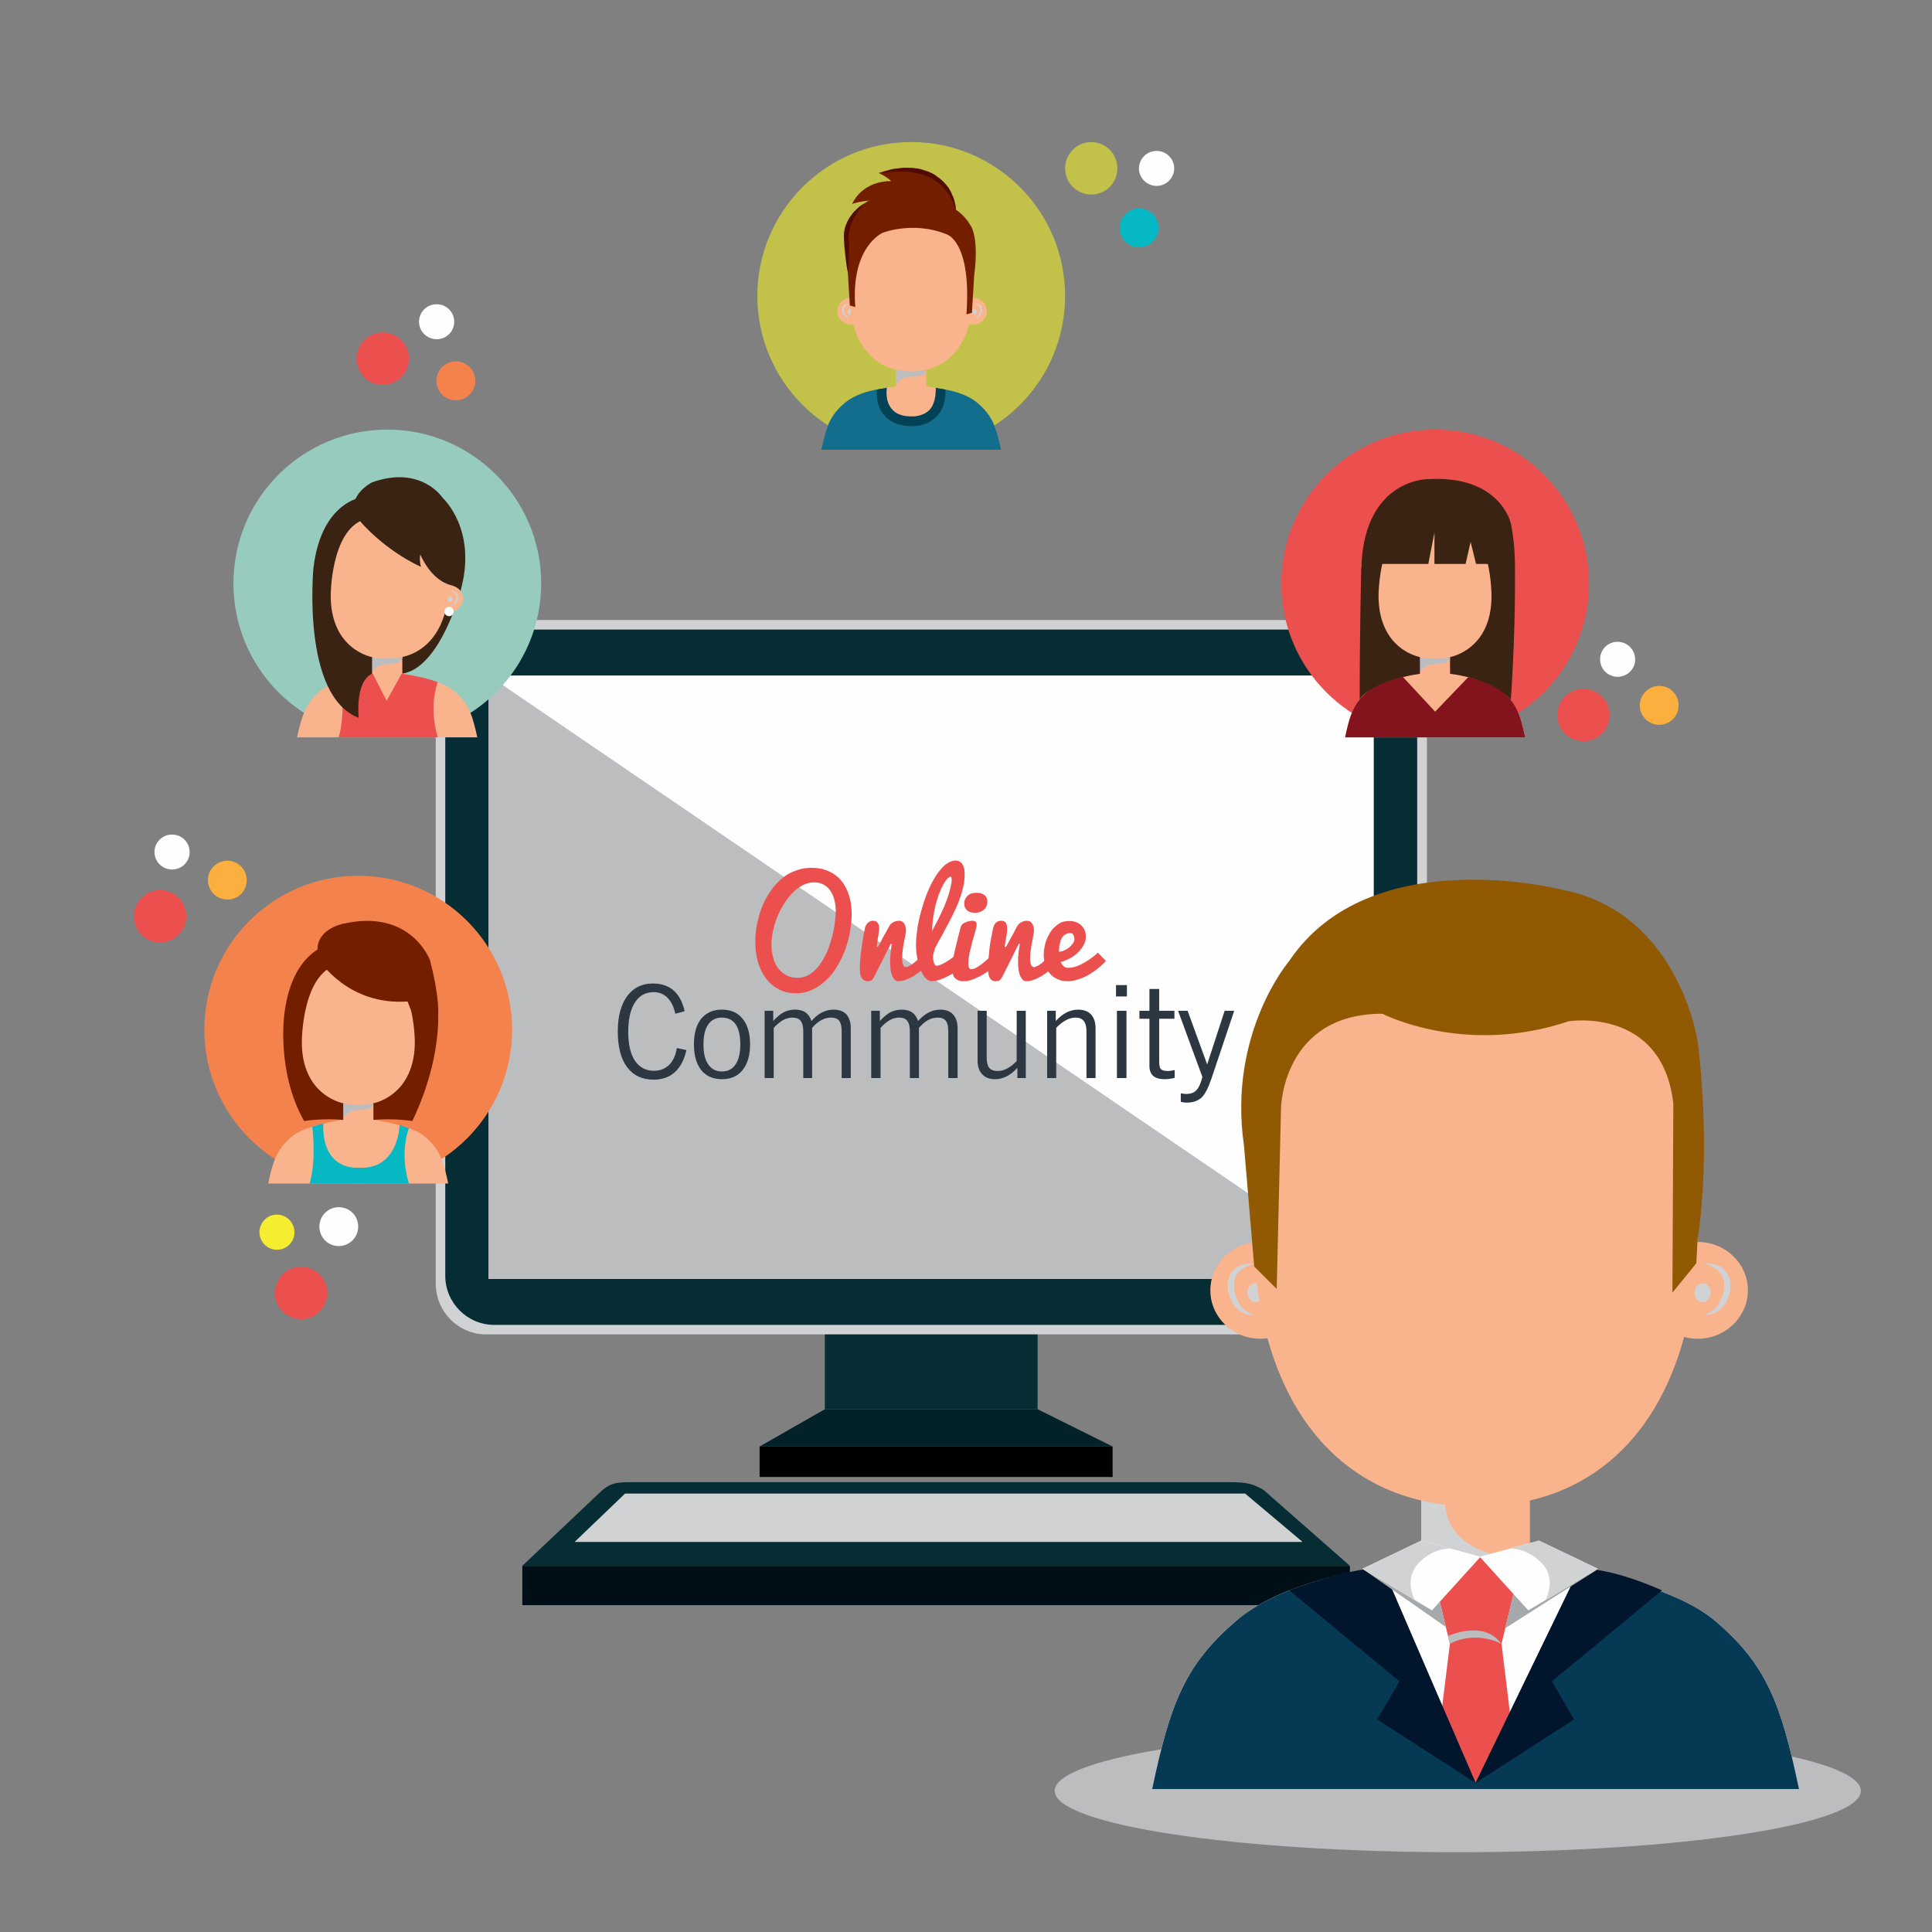 <svg version="1.2" xmlns="http://www.w3.org/2000/svg" viewBox="0 0 850 850" width="100" height="100">
	<rect x="0" y="0" width="850" height="850" fill="#808080" stroke="none"/>
	<title>5188751_51947-ai</title>
	<style>
		.s0 { fill: #bbbdbf } 
		.s1 { fill: #d1d2d3 } 
		.s2 { fill: #062c34 } 
		.s3 { fill: #fefefe } 
		.s4 { fill: #022128 } 
		.s5 { fill: #000000 } 
		.s6 { fill: #000f17 } 
		.s7 { fill: #f9b48e } 
		.s8 { mix-blend-mode: multiply;fill: #d1d2d3 } 
		.s9 { fill: #ec504e } 
		.s10 { mix-blend-mode: multiply;fill: #bbbdbf } 
		.s11 { fill: #063954 } 
		.s12 { fill: #01162c } 
		.s13 { mix-blend-mode: multiply;fill: #a6a9ab } 
		.s14 { fill: #915902 } 
		.s15 { fill: #f4824d } 
		.s16 { fill: #05b8c4 } 
		.s17 { fill: #741e00 } 
		.s18 { fill: #96cbbe } 
		.s19 { fill: #3b2313 } 
		.s20 { fill: #83141d } 
		.s21 { fill: #c2c14a } 
		.s22 { fill: #126e8c } 
		.s23 { fill: #014256 } 
		.s24 { fill: #530a00 } 
		.s25 { fill: #2d3742 } 
		.s26 { fill: #fbaf3f } 
		.s27 { fill: #f6ed30 } 
	</style>
	<g id="_Artboards_">
	</g>
	<g id="Capa 1">
		<path id="&lt;Path&gt;" class="s0" d="m818.7 787.9c0 14.9-79.4 27-177.3 27-98 0-177.4-12.1-177.4-27 0-14.9 79.4-27 177.4-27 97.9 0 177.3 12.1 177.3 27z"/>
		<g id="&lt;Group&gt;">
			<g id="&lt;Group&gt;">
				<g id="&lt;Group&gt;">
					<path id="&lt;Path&gt;" class="s1" d="m214 587.1c-12.3 0-22.3-10-22.3-22.4v-269.5c0-12.4 10-22.4 22.3-22.4h391.4c12.3 0 22.4 10 22.4 22.4v269.5c0 12.4-10.1 22.4-22.4 22.4z"/>
					<path id="&lt;Path&gt;" class="s2" d="m217.5 582.9c-11.9 0-21.6-9.7-21.6-21.6v-262.7c0-11.9 9.7-21.6 21.6-21.6h384.4c11.9 0 21.6 9.7 21.6 21.6v262.7c0 11.9-9.7 21.6-21.6 21.6z"/>
					<path id="&lt;Path&gt;" class="s3" d="m215 562.7v-265.5h389.4v265.5z"/>
					<path id="&lt;Path&gt;" class="s0" d="m215 297.2v265.5h389.4z"/>
				</g>
				<path id="&lt;Path&gt;" class="s2" d="m456.5 620h-93.6v-32.9h93.6z"/>
				<path id="&lt;Path&gt;" class="s4" d="m489.5 636.4h-155.3l28.7-16.4h93.6z"/>
				<path id="&lt;Path&gt;" class="s5" d="m489.5 649.8h-155.3v-13.4h155.3z"/>
				<g id="&lt;Group&gt;">
					<path id="&lt;Path&gt;" class="s6" d="m593.9 706.2h-364.1v-17.3h364.1z"/>
					<path id="&lt;Path&gt;" class="s2" d="m593.9 688.9l-38-33.4c-4.3-2.4-6.6-3.4-14.7-3.4h-261.4c-8.1 0-10.4 0-14.7 3.4l-35.3 33.4z"/>
					<path id="&lt;Path&gt;" class="s1" d="m275 657.1h272.8l25.3 21.3h-320.3z"/>
				</g>
			</g>
			<g id="&lt;Group&gt;">
				<path id="&lt;Path&gt;" class="s7" d="m673.1 687.5h-47.8v-28.5h47.8z"/>
				<path id="&lt;Path&gt;" class="s8" d="m655.6 683.6c-10-3.2-18.4-9.4-19.7-20.5-0.2-1.5 0-2.8 0.4-4.1h-11v28.5h47.8v-3.6c-5.8 1.5-12 1.5-17.5-0.3z"/>
				<g id="&lt;Group&gt;">
					<path id="&lt;Path&gt;" class="s7" d="m769 567.7c0 11.7-9.9 21.3-22.1 21.3-12.2 0-22-9.6-22-21.3 0-11.8 9.8-21.3 22-21.3 12.2 0 22.1 9.5 22.1 21.3z"/>
					<g id="&lt;Group&gt;" style="mix-blend-mode: multiply">
						<path id="&lt;Path&gt;" class="s1" d="m749.8 555.8c0 0 0.5-0.1 1.5 0 0.9 0 2.3 0.2 3.9 0.7 1.5 0.6 3.4 1.7 4.6 3.6 0.4 0.5 0.6 1.1 0.9 1.6q0.3 0.8 0.5 1.7l0.2 1.8q0 0.8-0.1 1.7c-0.1 1.1-0.4 2.3-0.7 3.3-0.3 1.1-0.8 2.1-1.4 3-1.1 1.9-2.6 3.3-4.1 4.1-0.7 0.5-1.5 0.7-2.1 0.9-0.7 0.1-1.3 0.3-1.7 0.3-1 0-1.5 0-1.5 0 0 0 0.5-0.2 1.3-0.6 0.4-0.1 0.9-0.4 1.5-0.7 0.5-0.4 1.1-0.7 1.6-1.2 0.5-0.5 1-1.1 1.5-1.7 0.5-0.7 0.9-1.5 1.3-2.3 0.4-0.8 0.7-1.7 1-2.6 0.2-0.9 0.4-1.8 0.5-2.8l0.1-1.4-0.1-1.3c-0.1-0.5-0.2-0.9-0.3-1.3-0.2-0.4-0.3-0.8-0.5-1.2-0.8-1.4-2-2.6-3.3-3.4-1.2-0.8-2.4-1.3-3.3-1.7-0.8-0.3-1.3-0.5-1.3-0.5z"/>
					</g>
					<path id="&lt;Path&gt;" class="s8" d="m752.6 568.7c0 2.3-1.6 4.2-3.6 4.2-1.9 0-3.5-1.9-3.5-4.2 0-2.3 1.6-4.1 3.5-4.1 2 0 3.6 1.8 3.6 4.1z"/>
				</g>
				<g id="&lt;Group&gt;">
					<path id="&lt;Path&gt;" class="s7" d="m532.5 567.7c0 11.7 9.8 21.3 22 21.3 12.2 0 22.1-9.6 22.1-21.3 0-11.8-9.9-21.3-22.1-21.3-12.2 0-22 9.5-22 21.3z"/>
					<g id="&lt;Group&gt;" style="mix-blend-mode: multiply">
						<path id="&lt;Path&gt;" class="s1" d="m551.7 555.8c0 0-0.6-0.1-1.5 0-1 0-2.3 0.2-3.9 0.7-1.6 0.6-3.4 1.7-4.7 3.6-0.3 0.5-0.5 1.1-0.8 1.6q-0.3 0.8-0.5 1.7l-0.2 1.8c0 0.5 0 1.1 0.1 1.7 0 1.1 0.3 2.3 0.6 3.3 0.4 1.1 0.9 2.1 1.4 3 1.1 1.9 2.6 3.3 4.1 4.1 0.8 0.5 1.5 0.7 2.2 0.9 0.6 0.1 1.2 0.3 1.7 0.3 1 0 1.5 0 1.5 0 0 0-0.5-0.2-1.4-0.6-0.4-0.1-0.9-0.4-1.4-0.7-0.5-0.4-1.1-0.7-1.6-1.2-0.6-0.5-1.1-1.1-1.6-1.7-0.5-0.7-0.9-1.5-1.3-2.3-0.4-0.8-0.7-1.7-0.9-2.6-0.3-0.9-0.5-1.8-0.5-2.8l-0.1-1.4 0.1-1.3c0.1-0.5 0.2-0.9 0.3-1.3 0.1-0.4 0.2-0.8 0.4-1.2 0.8-1.4 2.1-2.6 3.3-3.4 1.3-0.8 2.5-1.3 3.3-1.7 0.9-0.3 1.4-0.5 1.4-0.5z"/>
					</g>
					<path id="&lt;Path&gt;" class="s8" d="m548.8 568.7c0 2.3 1.6 4.2 3.6 4.2 2 0 3.6-1.9 3.6-4.2 0-2.3-1.6-4.1-3.6-4.1-2 0-3.6 1.8-3.6 4.1z"/>
				</g>
				<g id="&lt;Group&gt;">
					<path id="&lt;Path&gt;" class="s7" d="m746.9 539.6c0 72.4-33.9 123.2-97.7 123.2-63.7 0-97.7-50.8-97.7-123.2 0-72.4 35.3-131.1 99-131.1 63.8 0 96.4 58.7 96.4 131.1z"/>
				</g>
				<path id="&lt;Path&gt;" class="s7" d="m626.3 686.3c0 0-60.7 8-82.6 26.9-22.2 19.2-28.8 35.8-36.8 73.9h141.4 1.9 141.3c-8-38.1-14.6-54.7-36.8-73.9-21.8-18.9-82.5-26.9-82.5-26.9z"/>
				<path id="&lt;Path&gt;" class="s3" d="m607.9 689.4c0 0-42.3 4.9-64.2 23.8-22.2 19.2-28.8 35.8-36.8 73.9h141.4 1.9 141.3c-8-38.1-14.5-54.8-36.8-73.9-18.4-15.8-59.9-22.9-59.9-22.9l-22.6-4h-45.9z"/>
				<g id="&lt;Group&gt;">
					<path id="&lt;Path&gt;" class="s9" d="m637.9 723.2c0 0 0.2-0.3 0.8-0.8q-0.4 0.4-0.8 0.8l-7.9 63.9h38.4l-7.8-63.9 5.3-21.9c1.9-3.3 2.5-7.1 0.5-10.4-1.8-3-4.3-4.6-7.2-5.3-4.4-1.3-9.8-0.5-14.5-0.5-4.8 0-8.2 0.4-11.3 4.1-3.2 3.8-3.4 7.8-0.8 12.1z"/>
					<path id="&lt;Path&gt;" class="s10" d="m637 719.8c0 0 15.9-7.4 23.5 3.4 0 0-10.7-6.1-22.7 0z"/>
				</g>
				<path id="&lt;Path&gt;" class="s11" d="m607.9 689.4c0 0-42.3 4.9-64.2 23.8-22.2 19.2-28.8 35.8-36.8 73.9h141.4 1.9 141.3c-8-38.1-14.5-54.8-36.8-73.9-18.4-15.8-59.9-22.9-59.9-22.9l-45.6 94.1z"/>
				<path id="&lt;Path&gt;" class="s12" d="m608.5 690l40.7 94.4-43.3-27.9 9.8-16.8-48.5-40c0 0 27.5-10.6 41.3-9.7z"/>
				<path id="&lt;Path&gt;" class="s12" d="m694.8 690.3l-45.6 94.1 43.3-27.9-9.7-16.8 48.4-40c0 0-22.6-10.4-36.4-9.4z"/>
				<path id="&lt;Path&gt;" class="s13" d="m599.4 690.2l36.7 25.6-3.1-12.8z"/>
				<path id="&lt;Path&gt;" class="s13" d="m702.5 690.7l-40.2 25.6 3.5-14.9z"/>
				<g id="&lt;Group&gt;">
					<path id="&lt;Path&gt;" class="s3" d="m625.3 677.8l-25.9 12.4 30.6 18.3 21.4-23.6z"/>
					<path id="&lt;Path&gt;" class="s8" d="m624.9 686.9c3.8-3.4 8.3-5.8 13.6-5.5l-13.2-3.6-25.9 12.4 23.1 13.8c-2.9-5.6-2.7-12.4 2.4-17.1z"/>
				</g>
				<g id="&lt;Group&gt;">
					<path id="&lt;Path&gt;" class="s3" d="m677.1 677.8l25.9 12.4-30.6 18.3-21.4-23.6z"/>
					<path id="&lt;Path&gt;" class="s8" d="m677.5 686.9c-3.8-3.4-8.3-5.8-13.5-5.5l13.1-3.6 25.9 12.4-23.1 13.8c2.9-5.6 2.8-12.4-2.4-17.1z"/>
				</g>
				<path id="&lt;Path&gt;" class="s14" d="m551.8 557.2l9.9 9.9 1.9-79.7c0 0 0.7-41.4 44.6-41.4 0 0 36.1 18.8 82 3.3 0 0 41.1-6.5 46 36.2l-0.4 83.2 10.5-12.9 0.6-10.9c0 0 6.3-35.1 0-86.7 0 0-8.3-57.1-59.9-66.8 0 0-84.2-21.7-119.8 31.4 0 0-27.1 31.7-19.9 81.2z"/>
			</g>
			<g id="&lt;Group&gt;">
				<g id="&lt;Group&gt;">
					<path id="&lt;Path&gt;" class="s15" d="m225.3 453c0 37.4-30.3 67.7-67.7 67.7-37.4 0-67.7-30.3-67.7-67.7 0-37.4 30.3-67.7 67.7-67.7 37.4 0 67.7 30.3 67.7 67.7z"/>
					<g id="&lt;Clip Group&gt;">
						<g id="&lt;Group&gt;">
							<path id="&lt;Path&gt;" class="s7" d="m164.3 493h-13.3v-8h13.3z"/>
							<path id="&lt;Path&gt;" class="s10" d="m151.7 491c1.6-1.6 3.6-2.5 5.8-2.7 1.9-0.1 5.2 0.3 6.2-1.7q0.2-0.4 0.6-0.7v-0.9h-13.3v6.9q0.3-0.5 0.7-0.9z"/>
							<g id="&lt;Group&gt;">
								<path id="&lt;Path&gt;" class="s7" d="m191 459.6c0 3.3-2.8 6-6.2 6-3.4 0-6.1-2.7-6.1-6 0-3.3 2.7-5.9 6.1-5.9 3.4 0 6.2 2.6 6.2 5.9z"/>
								<g id="&lt;Group&gt;" style="mix-blend-mode: multiply">
									<path id="&lt;Path&gt;" class="s1" d="m185.6 456.3q0 0 0.4 0c0.3 0 0.7 0.1 1.1 0.2 0.4 0.2 1 0.5 1.3 1q0.1 0.2 0.2 0.5 0.1 0.2 0.2 0.4v0.5q0 0.3 0 0.5c0 0.3-0.1 0.6-0.2 0.9q-0.1 0.5-0.4 0.9c-0.3 0.5-0.7 0.9-1.1 1.1-0.2 0.1-0.4 0.2-0.6 0.3q-0.3 0-0.5 0-0.4 0-0.4 0 0 0 0.4-0.1 0.2-0.1 0.4-0.2c0.1-0.1 0.3-0.2 0.4-0.4q0.3-0.2 0.5-0.4 0.2-0.3 0.3-0.7 0.2-0.3 0.3-0.7 0.1-0.4 0.1-0.8l0.1-0.4-0.1-0.3q0-0.2-0.1-0.4 0-0.2-0.1-0.3c-0.2-0.4-0.6-0.7-0.9-1-0.3-0.2-0.7-0.3-0.9-0.4q-0.4-0.2-0.4-0.2z"/>
								</g>
								<path id="&lt;Path&gt;" class="s8" d="m186.4 459.9c0 0.7-0.4 1.2-1 1.2-0.5 0-1-0.5-1-1.2 0-0.6 0.5-1.1 1-1.1 0.6 0 1 0.5 1 1.1z"/>
							</g>
							<g id="&lt;Group&gt;">
								<path id="&lt;Path&gt;" class="s7" d="m125.1 459.6c0 3.3 2.8 6 6.2 6 3.3 0 6.1-2.7 6.1-6 0-3.3-2.8-5.9-6.1-5.9-3.4 0-6.2 2.6-6.2 5.9z"/>
								<g id="&lt;Group&gt;" style="mix-blend-mode: multiply">
									<path id="&lt;Path&gt;" class="s1" d="m130.5 456.3q0 0-0.4 0c-0.3 0-0.7 0.1-1.1 0.2-0.5 0.2-1 0.5-1.3 1q-0.2 0.2-0.3 0.5 0 0.2-0.1 0.4l-0.1 0.5q0 0.3 0.1 0.5c0 0.3 0.1 0.6 0.1 0.9q0.2 0.5 0.4 0.9c0.3 0.5 0.8 0.9 1.2 1.1 0.2 0.1 0.4 0.2 0.6 0.3q0.3 0 0.5 0 0.4 0 0.4 0 0 0-0.4-0.1-0.2-0.1-0.4-0.2c-0.1-0.1-0.3-0.2-0.5-0.4q-0.2-0.2-0.4-0.4-0.2-0.3-0.4-0.7-0.1-0.3-0.2-0.7-0.1-0.4-0.2-0.8v-0.4-0.3q0.1-0.2 0.1-0.4 0.1-0.2 0.2-0.3c0.2-0.4 0.5-0.7 0.9-1 0.3-0.2 0.6-0.3 0.9-0.4q0.4-0.2 0.4-0.2z"/>
								</g>
								<path id="&lt;Path&gt;" class="s8" d="m129.7 459.9c0 0.7 0.4 1.2 1 1.2 0.5 0 1-0.5 1-1.2 0-0.6-0.5-1.1-1-1.1-0.6 0-1 0.5-1 1.1z"/>
							</g>
							<g id="&lt;Group&gt;">
								<path id="&lt;Path&gt;" class="s7" d="m184.8 451.8c0 20.2-9.4 34.3-27.2 34.3-17.7 0-27.2-14.1-27.2-34.3 0-20.1 9.8-36.5 27.6-36.5 17.7 0 26.8 16.4 26.8 36.5z"/>
							</g>
							<path id="&lt;Path&gt;" class="s7" d="m151.2 492.6c0 0-16.9 2.3-22.9 7.5-6.2 5.4-8.1 10-10.3 20.6h39.3 0.6 39.3c-2.2-10.6-4-15.2-10.2-20.6-6.1-5.2-23-7.5-23-7.5z"/>
							<path id="&lt;Path&gt;" class="s16" d="m142.2 494.4c0 0 1.9-0.8-4.8 1.3 1.8 16.6-1.2 25-1.2 25h43.7c-4.3-14.1 0-24.3 0-24.3-4.1-1.5-4.1-1.5-4.1-1.5 0 0-0.3 20.2-18.5 18.8 0 0-15.6 1.6-15.1-19.3z"/>
							<path id="&lt;Path&gt;" class="s9" d=""/>
							<path id="&lt;Path&gt;" class="s17" d="m148.3 414.7c0 0-19.4 0.6-23.2 31.4 0 0-3.6 25.4 8.7 47.1 0 0 8.2-1.3 17.2-0.5v-7.3c0 0-18.5-3.3-18.2-27.4 0 0 0.1-27.8 14.2-33.1z"/>
							<path id="&lt;Path&gt;" class="s17" d="m166.9 414.7c0 0 22.1-0.4 25.8 30.4 0 0 1.9 20.6-11.3 48.1 0 0-8.2-1.3-17.1-0.5v-7.3c0 0 18.4-3.3 18.2-27.4 0 0-0.2-27.8-14.3-33.1z"/>
							<path id="&lt;Path&gt;" class="s17" d="m140.5 422.5c0 0 12.6 20 38.8 18.1l5.1 13.1 5.1 2.1c0 0 7.7-2.1-0.3-33.3 0 0-8.3-22.9-38.2-16.1 0 0-15 2.8-10.5 16.1z"/>
						</g>
					</g>
				</g>
				<g id="&lt;Group&gt;">
					<path id="&lt;Path&gt;" class="s18" d="m238.1 256.7c0 37.4-30.4 67.7-67.7 67.7-37.4 0-67.7-30.3-67.7-67.7 0-37.4 30.3-67.7 67.7-67.7 37.3 0 67.7 30.3 67.7 67.7z"/>
					<g id="&lt;Clip Group&gt;">
						<g id="&lt;Group&gt;">
							<path id="&lt;Path&gt;" class="s19" d="m201 264.9c0 0-8.8 29.6-24.3 31.5v-6.8c0 0 15.9-29.6 24.3-24.7z"/>
							<path id="&lt;Path&gt;" class="s7" d="m177 296.7h-13.3v-7.9h13.3z"/>
							<path id="&lt;Path&gt;" class="s10" d="m164.5 294.7c1.5-1.6 3.6-2.5 5.8-2.6 1.9-0.2 5.1 0.2 6.1-1.8q0.3-0.4 0.6-0.7v-0.8h-13.3v6.8q0.3-0.5 0.8-0.9z"/>
							<g id="&lt;Group&gt;">
								<path id="&lt;Path&gt;" class="s7" d="m203.7 263.4c0 3.2-2.8 5.9-6.1 5.9-3.4 0-6.2-2.7-6.2-5.9 0-3.3 2.8-6 6.2-6 3.3 0 6.1 2.7 6.1 6z"/>
								<g id="&lt;Group&gt;" style="mix-blend-mode: multiply">
									<path id="&lt;Path&gt;" class="s1" d="m198.3 260.1q0.1-0.1 0.5-0.1c0.2 0.1 0.6 0.1 1 0.3 0.5 0.1 1 0.4 1.4 1q0.1 0.2 0.2 0.4 0.1 0.2 0.1 0.5l0.1 0.5q0 0.2 0 0.4c-0.1 0.4-0.2 0.7-0.2 1q-0.2 0.4-0.4 0.8c-0.3 0.5-0.7 0.9-1.2 1.1-0.2 0.2-0.4 0.2-0.6 0.3q-0.2 0.1-0.4 0.1-0.4 0-0.5 0 0.1 0 0.4-0.2c0.1 0 0.3-0.1 0.4-0.2 0.2-0.1 0.3-0.2 0.5-0.3q0.2-0.2 0.4-0.5 0.2-0.3 0.4-0.6 0.1-0.4 0.2-0.8 0.1-0.3 0.2-0.7v-0.4-0.4q-0.1-0.2-0.1-0.4-0.1-0.1-0.1-0.3c-0.3-0.4-0.6-0.7-1-0.9-0.3-0.3-0.6-0.4-0.9-0.5q-0.3-0.1-0.4-0.1z"/>
								</g>
								<path id="&lt;Path&gt;" class="s8" d="m199.1 263.7c0 0.6-0.4 1.1-1 1.1-0.5 0-1-0.5-1-1.1 0-0.7 0.5-1.2 1-1.2 0.6 0 1 0.5 1 1.2z"/>
							</g>
							<g id="&lt;Group&gt;">
								<path id="&lt;Path&gt;" class="s7" d="m137.9 263.4c0 3.2 2.7 5.9 6.1 5.9 3.4 0 6.1-2.7 6.1-5.9 0-3.3-2.7-6-6.1-6-3.4 0-6.1 2.7-6.1 6z"/>
								<g id="&lt;Group&gt;" style="mix-blend-mode: multiply">
									<path id="&lt;Path&gt;" class="s1" d="m143.2 260.1c0 0-0.1-0.1-0.4-0.1-0.3 0.1-0.7 0.1-1.1 0.3-0.4 0.1-0.9 0.4-1.3 1q-0.1 0.2-0.2 0.4-0.1 0.2-0.2 0.5v0.5q0 0.2 0 0.4c0 0.4 0.1 0.7 0.2 1q0.1 0.4 0.4 0.8c0.3 0.5 0.7 0.9 1.1 1.1 0.2 0.2 0.4 0.2 0.6 0.3q0.3 0.1 0.5 0.1 0.4 0 0.4 0 0 0-0.4-0.2-0.1-0.1-0.4-0.2c-0.1-0.1-0.3-0.2-0.4-0.3q-0.2-0.2-0.5-0.5-0.2-0.3-0.3-0.6-0.2-0.4-0.3-0.8-0.1-0.3-0.1-0.7v-0.4-0.4q0-0.2 0.1-0.4 0-0.1 0.1-0.3c0.2-0.4 0.6-0.7 0.9-0.9 0.4-0.3 0.7-0.4 0.9-0.5q0.4-0.1 0.4-0.1z"/>
								</g>
								<path id="&lt;Path&gt;" class="s8" d="m142.4 263.7c0 0.6 0.5 1.1 1 1.1 0.6 0 1-0.5 1-1.1 0-0.7-0.4-1.2-1-1.2-0.5 0-1 0.5-1 1.2z"/>
							</g>
							<g id="&lt;Group&gt;">
								<path id="&lt;Path&gt;" class="s7" d="m197.6 255.5c0 20.2-9.5 34.3-27.2 34.3-17.8 0-27.2-14.1-27.2-34.3 0-20.1 9.8-36.4 27.5-36.4 17.8 0 26.9 16.3 26.9 36.4z"/>
							</g>
							<path id="&lt;Path&gt;" class="s7" d="m164 296.4c0 0-16.9 2.2-23 7.5-6.2 5.3-8 9.9-10.3 20.5h39.4 0.5 39.4c-2.3-10.6-4.1-15.2-10.3-20.5-6.1-5.3-23-7.5-23-7.5z"/>
							<path id="&lt;Path&gt;" class="s9" d="m176.7 296.4c0 0 8.8 1.1 15.9 3.7 0 0-4.2 10.2 0 24.3h-43.6c0 0 3-8.6 1.1-25 6.7-2.1 13.9-3 13.9-3l6.1 11.9z"/>
							<path id="&lt;Path&gt;" class="s9" d=""/>
							<path id="&lt;Path&gt;" class="s19" d="m198.6 257.5c-9.2-2.2-13.7-13.6-13.7-13.6-0.5 2.9 0.3 5.5 0.3 5.5-16.5-7.7-26.6-19.9-26.6-19.9-8.5-10.4 5.1-17.3 5.1-17.3 21.7-7.7 31.1 6.9 31.1 6.9 0 0 15.4 13.9 7.8 40.9 0 0-1-1.7-4-2.5z"/>
							<path id="&lt;Path&gt;" class="s19" d="m161.1 218.4c0 0-19.5 0.7-23.2 31.5 0 0-5.4 56.3 19.9 65.9 0 0-1.7-15.9 5.9-19.4v-7.3c0 0-18.4-3.2-18.2-27.4 0 0 0.1-27.8 14.3-33z"/>
							<path id="&lt;Path&gt;" class="s3" d="m199.6 269.1c0 1.1-0.9 2-2 2-1.2 0-2.1-0.9-2.1-2 0-1.2 0.9-2.1 2.1-2.1 1.1 0 2 0.9 2 2.1z"/>
						</g>
					</g>
				</g>
				<g id="&lt;Group&gt;">
					<path id="&lt;Path&gt;" class="s9" d="m699.1 256.7c0 37.4-30.3 67.7-67.7 67.7-37.4 0-67.7-30.3-67.7-67.7 0-37.4 30.3-67.7 67.7-67.7 37.4 0 67.7 30.3 67.7 67.7z"/>
					<g id="&lt;Clip Group&gt;">
						<g id="&lt;Group&gt;">
							<path id="&lt;Path&gt;" class="s7" d="m638 296.7h-13.3v-7.9h13.3z"/>
							<path id="&lt;Path&gt;" class="s10" d="m625.5 294.7c1.6-1.6 3.6-2.5 5.8-2.6 1.9-0.2 5.2 0.2 6.2-1.8q0.2-0.4 0.5-0.7v-0.8h-13.3v6.8q0.4-0.5 0.8-0.9z"/>
							<g id="&lt;Group&gt;">
								<path id="&lt;Path&gt;" class="s7" d="m664.7 263.4c0 3.2-2.7 5.9-6.1 5.9-3.4 0-6.2-2.7-6.2-5.9 0-3.3 2.8-6 6.2-6 3.4 0 6.1 2.7 6.1 6z"/>
								<g id="&lt;Group&gt;" style="mix-blend-mode: multiply">
									<path id="&lt;Path&gt;" class="s1" d="m659.4 260.1q0-0.1 0.4-0.1c0.2 0.1 0.6 0.1 1.1 0.3 0.4 0.1 0.9 0.4 1.3 1q0.1 0.2 0.2 0.4 0.1 0.2 0.1 0.5l0.1 0.5q0 0.2 0 0.4c0 0.4-0.1 0.7-0.2 1q-0.2 0.4-0.4 0.8c-0.3 0.5-0.7 0.9-1.1 1.1-0.2 0.2-0.5 0.2-0.6 0.3q-0.3 0.1-0.5 0.1-0.4 0-0.4 0 0 0 0.3-0.2c0.2 0 0.3-0.1 0.4-0.2 0.2-0.1 0.3-0.2 0.5-0.3q0.2-0.2 0.4-0.5 0.2-0.3 0.4-0.6 0.1-0.4 0.3-0.8 0.1-0.3 0.1-0.7v-0.4-0.4q-0.1-0.2-0.1-0.4 0-0.1-0.1-0.3c-0.2-0.4-0.6-0.7-0.9-0.9-0.4-0.3-0.7-0.4-0.9-0.5q-0.4-0.1-0.4-0.1z"/>
								</g>
								<path id="&lt;Path&gt;" class="s8" d="m660.2 263.7c0 0.6-0.5 1.1-1 1.1-0.6 0-1-0.5-1-1.1 0-0.7 0.4-1.2 1-1.2 0.5 0 1 0.5 1 1.2z"/>
							</g>
							<g id="&lt;Group&gt;">
								<path id="&lt;Path&gt;" class="s7" d="m598.9 263.4c0 3.2 2.7 5.9 6.1 5.9 3.4 0 6.2-2.7 6.2-5.9 0-3.3-2.8-6-6.2-6-3.4 0-6.1 2.7-6.1 6z"/>
								<g id="&lt;Group&gt;" style="mix-blend-mode: multiply">
									<path id="&lt;Path&gt;" class="s1" d="m604.2 260.1c0 0-0.1-0.1-0.4-0.1-0.2 0.1-0.6 0.1-1.1 0.3-0.4 0.1-0.9 0.4-1.3 1q-0.1 0.2-0.2 0.4-0.1 0.2-0.1 0.5l-0.1 0.5q0 0.2 0 0.4c0 0.4 0.1 0.7 0.2 1q0.2 0.4 0.4 0.8c0.3 0.5 0.7 0.9 1.1 1.1 0.2 0.2 0.5 0.2 0.6 0.3q0.3 0.1 0.5 0.1 0.4 0 0.4 0 0 0-0.3-0.2-0.2-0.1-0.4-0.2c-0.2-0.1-0.3-0.2-0.5-0.3q-0.2-0.2-0.4-0.5-0.2-0.3-0.4-0.6-0.1-0.4-0.3-0.8-0.1-0.3-0.1-0.7v-0.4-0.4q0.1-0.2 0.1-0.4 0.1-0.1 0.1-0.3c0.2-0.4 0.6-0.7 0.9-0.9 0.4-0.3 0.7-0.4 0.9-0.5q0.4-0.1 0.4-0.1z"/>
								</g>
								<path id="&lt;Path&gt;" class="s8" d="m603.4 263.7c0 0.6 0.5 1.1 1 1.1 0.6 0 1-0.5 1-1.1 0-0.7-0.4-1.2-1-1.2-0.5 0-1 0.5-1 1.2z"/>
							</g>
							<g id="&lt;Group&gt;">
								<path id="&lt;Path&gt;" class="s7" d="m658.6 255.5c0 20.2-9.5 34.3-27.2 34.3-17.8 0-27.2-14.1-27.2-34.3 0-20.1 9.8-36.4 27.5-36.4 17.8 0 26.9 16.3 26.9 36.4z"/>
							</g>
							<path id="&lt;Path&gt;" class="s7" d="m625 296.4c0 0-16.9 2.2-23 7.5-6.2 5.3-8 9.9-10.2 20.5h39.3 0.5 39.4c-2.2-10.6-4.1-15.2-10.3-20.5-6-5.3-22.9-7.5-22.9-7.5z"/>
							<path id="&lt;Path&gt;" class="s20" d="m646 297.9c5.2 1.2 11.5 3.2 14.7 6 6.2 5.3 8.1 9.9 10.3 20.5h-39.4-0.5-39.3c2.2-10.6 4-15.2 10.2-20.5 3.4-2.9 10-4.9 15.2-6.1l14.2 15.3z"/>
							<path id="&lt;Path&gt;" class="s9" d=""/>
							<path id="&lt;Path&gt;" class="s19" d="m622.1 218.4c0 0-19.5 0.7-23.2 31.5 0 0-0.7 26.4-0.7 57.7 0 0 4.4-7.8 26.5-11.2v-7.3c0 0-18.4-3.2-18.2-27.4 0 0 0.2-27.8 14.3-33z"/>
							<path id="&lt;Path&gt;" class="s19" d="m640.7 218.4c0 0 22.1-1.1 25.8 29.7 0 0 0.5 27.3-1.8 59.8 0 0-6.1-8.7-26.7-11.5v-7.3c0 0 18.5-3.2 18.2-27.4 0 0-0.1-27.8-14.2-33z"/>
							<path id="&lt;Path&gt;" class="s19" d="m628.4 248.1l2.7-13.8v13.8h13.7l2.2-9.7 2.4 9.7h17.1c0-9.8-1.8-17.8-1.8-17.8 0 0-4.5-21.4-36.7-19.5 0 0-27.1 0-29 37.3z"/>
						</g>
					</g>
				</g>
				<g id="&lt;Group&gt;">
					<g id="&lt;Group&gt;">
						<path id="&lt;Path&gt;" class="s21" d="m468.6 130.2c0 37.4-30.3 67.7-67.7 67.7-37.4 0-67.7-30.3-67.7-67.7 0-37.3 30.3-67.7 67.7-67.7 37.4 0 67.7 30.4 67.7 67.7z"/>
					</g>
					<g id="&lt;Clip Group&gt;">
						<g id="&lt;Group&gt;">
							<path id="&lt;Path&gt;" class="s7" d="m407.5 170.2h-13.3v-7.9h13.3z"/>
							<path id="&lt;Path&gt;" class="s10" d="m395 168.2c1.5-1.6 3.6-2.4 5.8-2.6 1.9-0.2 5.1 0.3 6.2-1.7q0.2-0.5 0.5-0.8v-0.8h-13.3v6.8q0.3-0.4 0.8-0.9z"/>
							<g id="&lt;Group&gt;">
								<path id="&lt;Path&gt;" class="s7" d="m434.2 136.9c0 3.3-2.7 5.9-6.1 5.9-3.4 0-6.2-2.6-6.2-5.9 0-3.3 2.8-5.9 6.2-5.9 3.4 0 6.1 2.6 6.1 5.9z"/>
								<g id="&lt;Group&gt;" style="mix-blend-mode: multiply">
									<path id="&lt;Path&gt;" class="s1" d="m428.9 133.6q0 0 0.4 0c0.2 0 0.6 0 1.1 0.2 0.4 0.1 0.9 0.5 1.3 1q0.1 0.2 0.2 0.4 0.1 0.2 0.1 0.5l0.1 0.5q0 0.2 0 0.5c-0.1 0.3-0.1 0.6-0.2 0.9q-0.2 0.4-0.4 0.8c-0.3 0.5-0.7 0.9-1.2 1.2-0.2 0.1-0.4 0.2-0.5 0.2q-0.3 0.1-0.5 0.1-0.4 0-0.4 0 0 0 0.3-0.2 0.2 0 0.4-0.2c0.2-0.1 0.3-0.2 0.5-0.3q0.2-0.2 0.4-0.5 0.2-0.3 0.4-0.6 0.1-0.3 0.2-0.7 0.2-0.4 0.2-0.8v-0.4-0.4q-0.1-0.2-0.1-0.3-0.1-0.2-0.1-0.4c-0.2-0.4-0.6-0.7-0.9-0.9-0.4-0.2-0.7-0.4-1-0.5q-0.3-0.1-0.3-0.1z"/>
								</g>
								<path id="&lt;Path&gt;" class="s8" d="m429.7 137.2c0 0.6-0.5 1.1-1 1.1-0.6 0-1-0.5-1-1.1 0-0.7 0.4-1.2 1-1.2 0.5 0 1 0.5 1 1.2z"/>
							</g>
							<g id="&lt;Group&gt;">
								<path id="&lt;Path&gt;" class="s7" d="m368.4 136.9c0 3.3 2.7 5.9 6.1 5.9 3.4 0 6.2-2.6 6.2-5.9 0-3.3-2.8-5.9-6.2-5.9-3.4 0-6.1 2.6-6.1 5.9z"/>
								<g id="&lt;Group&gt;" style="mix-blend-mode: multiply">
									<path id="&lt;Path&gt;" class="s1" d="m373.7 133.6q0 0-0.4 0c-0.3 0-0.6 0-1.1 0.2-0.4 0.1-0.9 0.5-1.3 1q-0.1 0.2-0.2 0.4-0.1 0.2-0.2 0.5v0.5q0 0.2 0 0.5c0 0.3 0.1 0.6 0.2 0.9q0.2 0.4 0.4 0.8c0.3 0.5 0.7 0.9 1.1 1.2 0.2 0.1 0.5 0.2 0.6 0.2q0.3 0.1 0.5 0.1 0.4 0 0.4 0 0 0-0.4-0.2-0.1 0-0.4-0.2c-0.1-0.1-0.3-0.2-0.4-0.3q-0.2-0.2-0.4-0.5-0.2-0.3-0.4-0.6-0.2-0.3-0.3-0.7-0.1-0.4-0.1-0.8v-0.4-0.4q0-0.2 0.1-0.3 0-0.2 0.1-0.4c0.2-0.4 0.6-0.7 0.9-0.9 0.4-0.2 0.7-0.4 0.9-0.5q0.4-0.1 0.4-0.1z"/>
								</g>
								<path id="&lt;Path&gt;" class="s8" d="m372.9 137.2c0 0.6 0.5 1.1 1 1.1 0.6 0 1-0.5 1-1.1 0-0.7-0.4-1.2-1-1.2-0.5 0-1 0.5-1 1.2z"/>
							</g>
							<g id="&lt;Group&gt;">
								<path id="&lt;Path&gt;" class="s7" d="m428.1 129.1c0 20.1-9.5 34.3-27.2 34.3-17.8 0-27.2-14.2-27.2-34.3 0-20.2 9.8-36.5 27.5-36.5 17.8 0 26.9 16.3 26.9 36.5z"/>
							</g>
							<path id="&lt;Path&gt;" class="s7" d="m394.5 169.9c0 0-16.9 2.2-23 7.5-6.2 5.3-8 10-10.2 20.5h39.3 0.5 39.4c-2.3-10.5-4.1-15.2-10.3-20.5-6-5.3-22.9-7.5-22.9-7.5z"/>
							<path id="&lt;Path&gt;" class="s22" d="m413.8 171.1c0 0 10.4 1 16.4 6.3 6.2 5.3 8 10 10.3 20.5h-39.4-0.5-39.3c2.2-10.5 4-15.2 10.2-20.5 6.1-5.3 16.5-6.4 16.5-6.4 0 0-2.3 14.5 13.4 14.4 0 0 13 0.5 12.4-14.3z"/>
							<path id="&lt;Path&gt;" class="s22" d="m401.1 197.9h-0.5"/>
							<g id="&lt;Group&gt;">
								<path id="&lt;Path&gt;" class="s23" d="m390.1 170.6q0.1 0.4 0 0.8c0 0.1-0.7 5.2 2.3 8.6 1.8 2.2 4.9 3.3 9 3.2q0.1 0 0.1 0c0.1 0 4.5 0.1 7.4-2.8 2-2.1 2.9-5.7 2.8-9.8l4.3 0.8c0.1 5.1-1.2 9.2-4.1 12-3.9 3.9-9.1 4.1-10.3 4.1-0.2 0-0.2 0-0.3 0-5.4 0-9.5-1.6-12.2-4.7-3.6-4.1-3.5-9.5-3.3-11.4z"/>
							</g>
							<path id="&lt;Path&gt;" class="s17" d="m372.9 118l1 16.4 2.4 0.7c-2.1-26.5 11.9-32.6 11.9-32.6l3.9-16.6c-12-0.3-17.2 9.5-17.2 9.5 0 0-4.4 4.4-2 22.6z"/>
							<g id="&lt;Group&gt;">
								<path id="&lt;Path&gt;" class="s24" d="m373.1 120.1c0 0-0.2-0.5-0.3-1.4-0.2-0.9-0.4-2.2-0.6-3.8-0.2-1.5-0.4-3.4-0.6-5.3-0.1-1-0.2-2-0.2-3q-0.1-0.8-0.1-1.6v-0.4c0-0.3 0-0.3 0-0.5v-0.8c0-1 0.2-2.2 0.5-3.3q0.2-0.8 0.6-1.5 0.2-0.7 0.6-1.4c0.5-1 1-1.8 1.6-2.5 0.5-0.8 1.1-1.5 1.7-2 1.1-1.2 2.2-2 3-2.5 0.7-0.5 1.2-0.8 1.2-0.8 0 0-0.4 0.4-1 1.1-0.6 0.7-1.4 1.7-2.3 3q-0.6 0.9-1.3 2-0.6 1.2-1.2 2.5c-0.3 0.8-0.6 1.7-0.8 2.7q-0.2 0.7-0.3 1.4c-0.1 0.4-0.2 0.9-0.1 1.4l-0.1 0.8c0 0.1 0 0.4 0 0.3v0.4q0 0.8 0.1 1.6c0 1 0 2 0 3 0 2 0 3.8-0.1 5.4 0 1.5-0.2 2.8-0.2 3.8-0.1 0.9-0.1 1.4-0.1 1.4z"/>
							</g>
							<path id="&lt;Path&gt;" class="s17" d="m428.6 121.2l-1 16.4-2.4 0.7c2.5-35.4-10.7-36-10.7-36l-5.1-13.2c12-0.3 17.2 9.5 17.2 9.5 0 0 4.4 4.5 2 22.6z"/>
							<path id="&lt;Path&gt;" class="s17" d="m388.4 102.4c0 0 15.2-6 31 2l1.2-12.1c0 0-3.1-23.7-34-16.2 0 0 3.8 1.8 5.5 3.6 0 0-11.9-0.8-17.2 10 0 0 8.1-2.7 14.5-0.9 0 0-9.7 6.4-1 13.6z"/>
							<g id="&lt;Group&gt;">
								<path id="&lt;Path&gt;" class="s24" d="m420.6 92.3c0 0-0.2-0.7-0.6-1.8-0.4-1.1-1.1-2.6-2.1-4.2-0.5-0.9-1.2-1.7-1.8-2.6-0.8-0.8-1.5-1.7-2.5-2.5-0.8-0.8-1.9-1.5-2.9-2.2-0.5-0.4-1.1-0.6-1.7-0.9-0.6-0.2-1.1-0.6-1.7-0.7-1.2-0.4-2.4-1-3.7-1.1-1.2-0.2-2.4-0.6-3.7-0.6-1.2 0-2.4-0.2-3.5-0.2q-1.7 0.1-3.2 0.1c-2 0-3.6 0.3-4.8 0.4-1.2 0.1-1.8 0.1-1.8 0.1 0 0 0.6-0.2 1.7-0.5q0.9-0.3 2.1-0.6c0.8-0.3 1.7-0.5 2.7-0.7q1.5-0.2 3.3-0.4c1.1-0.2 2.4-0.1 3.7-0.1 1.3 0 2.6 0.2 4 0.4 1.3 0.2 2.6 0.8 4 1.2 0.6 0.1 1.2 0.6 1.9 0.8 0.6 0.4 1.2 0.6 1.8 1.1 1.1 0.8 2.2 1.6 3.1 2.5 1 0.9 1.7 2 2.5 2.9 0.6 1.1 1.2 2 1.5 3 0.5 0.9 0.8 1.8 1 2.6q0.3 1.2 0.5 2.1c0.2 1.2 0.2 1.9 0.2 1.9z"/>
							</g>
						</g>
					</g>
				</g>
				<g id="&lt;Group&gt;">
					<g id="&lt;Group&gt;">
						<path id="&lt;Compound Path&gt;" fill-rule="evenodd" class="s9" d="m350.2 437q-4.2 0-7.5-1.7-3.3-1.7-5.6-4.7-2.3-3-3.6-7.2-1.2-4.2-1.2-9.2 0-2.7 0.4-5.5 0.4-2.8 1.2-5.5 0.7-2.8 1.9-5.5 1.2-2.6 2.8-5 1.5-2.4 3.5-4.4 1.9-2 4.2-3.5 2.4-1.4 5.1-2.2 2.6-0.8 5.7-0.8 4.2 0 7.5 1.5 3.2 1.4 5.5 4.1 2.2 2.7 3.4 6.4 1.2 3.7 1.2 8.2 0 3.7-0.7 7.7-0.7 4.1-2.1 8-1.4 3.8-3.5 7.3-2.1 3.6-4.9 6.2-2.7 2.7-6.1 4.2-3.3 1.6-7.2 1.6zm0.6-6.8q2.2 0 4.1-0.8 1.9-0.9 3.5-2.4 1.6-1.5 2.9-3.5 1.3-2 2.4-4.3 1-2.3 1.7-4.7 0.8-2.5 1.3-4.9 0.5-2.4 0.7-4.6 0.3-2.2 0.3-4.1 0-2.6-0.6-4.9-0.6-2.4-1.8-4.1-1.1-1.7-2.9-2.7-1.8-1-4.2-1-2.5 0-4.9 1.2-2.4 1.2-4.5 3.3-2.1 2.1-3.8 4.9-1.8 2.7-3 5.7-1.2 3.1-1.9 6.2-0.7 3.2-0.7 6.1 0 3.1 0.8 5.8 0.7 2.7 2.2 4.6 1.5 2 3.6 3.1 2.1 1.1 4.8 1.1z"/>
						<path id="&lt;Compound Path&gt;" class="s9" d="m378.3 425.9q0-1.8 0.2-4.2 0.2-2.4 0.6-4.9 0.3-2.5 0.7-4.7 0.4-2.3 0.8-4 0.3-1.2 1.2-2.1 0.9-0.9 2.3-0.9 1.5 0 2.1 1 0.6 0.9 0.6 2.4 0 0.4-0.1 1.1-0.1 0.7-0.2 1.6-0.1 0.8-0.3 1.7-0.1 0.9-0.2 1.7-0.1 0.7-0.2 1.3-0.1 0.5-0.1 0.7h0.5q0.2-0.3 0.6-0.9 0.3-0.7 0.8-1.6 0.5-0.9 1-1.9 0.5-0.9 1-1.8 0.5-0.9 0.9-1.6 0.4-0.7 0.6-1.1 0.8-1.5 2-2 1.1-0.6 2.5-0.6 1.4 0 2.2 1.2 0.8 1.2 0.8 3.2 0 0.3-0.1 1-0.2 0.8-0.3 1.7-0.2 1-0.5 2.2-0.2 1.2-0.4 2.5-0.2 1.2-0.3 2.4-0.1 1.2-0.1 2.3 0 1.7 0.4 2.8 0.4 1.1 1.3 1.1 0.4 0 1-0.3 0.5-0.2 1.1-0.6 0.7-0.4 1.3-0.9 0.7-0.6 1.3-1.1 1.5-1.3 3.1-2.9l0.4 6.1-1.3 1.1q-1.2 0.9-2.4 1.7-1.1 0.9-2.4 1.5-1.3 0.7-2.7 1.1-1.3 0.5-2.9 0.5-1.5 0-2.5-2.2-1-2.2-1-6.4 0-1.7 0.2-3.6 0.2-1.9 0.5-4.2h-0.4l-7.3 14.4q-0.5 1.1-1.2 1.6-0.7 0.4-1.6 0.4-1.1 0-1.8-0.5-0.7-0.5-1.1-1.3-0.4-0.8-0.5-1.9-0.1-1-0.1-2.1z"/>
						<path id="&lt;Compound Path&gt;" fill-rule="evenodd" class="s9" d="m410.1 431.7q-1.5 0-2.8-1.3-1.3-1.3-2.2-3.6-1-2.2-1.5-5.1-0.6-2.9-0.6-6.1 0-2.5 0.4-5.4 0.3-2.8 1-5.9 0.7-3.1 1.7-6.2 0.9-3.1 2.1-5.9 1.2-2.9 2.6-5.3 1.4-2.5 3-4.3 1.5-1.9 3.2-2.9 1.7-1.1 3.5-1.1 1.1 0 1.9 0.6 0.8 0.5 1.2 1.4 0.5 0.9 0.7 2 0.1 1.1 0.1 2.3 0 2.6-0.6 5.3-0.6 2.6-1.6 5.4-1 2.7-2.3 5.4-1.3 2.8-2.8 5.5-1.4 2.7-2.8 5.3-1.5 2.6-2.8 5.1-0.1 0.2-0.3 0.7-0.1 0.4-0.2 0.9-0.2 0.5-0.3 1.1-0.2 0.6-0.2 1.2v0.3q0 0.8 0.1 1.4 0.2 0.7 0.4 1.3 0.2 0.5 0.4 0.8 0.3 0.3 0.5 0.3 0.5 0 1.2-0.2 0.7-0.2 1.5-0.6 0.7-0.4 1.5-0.8 0.8-0.5 1.6-1 1.7-1.2 3.6-2.7l2.3 5.8q-2.5 1.8-4.9 3.2-1 0.5-2.2 1.1-1.1 0.6-2.2 1-1.1 0.5-2.2 0.7-1.1 0.3-2 0.3zm0-22.1q1.2-2.2 2.6-5 1.4-2.8 2.7-5.7 1.2-2.9 2.1-5.8 0.9-3 1.2-5.5 0-0.8-0.1-1.3 0-0.6-0.2-0.6-0.8 0-1.7 1-1 1.1-1.9 2.8-0.9 1.8-1.8 4.1-0.8 2.4-1.5 5-0.6 2.7-1 5.5-0.4 2.8-0.4 5.5z"/>
						<path id="&lt;Compound Path&gt;" class="s9" d="m436.6 425.8q-1 0.9-2.5 1.9-1.5 1.1-3.2 1.9-1.7 0.9-3.5 1.5-1.7 0.6-3.3 0.6-1.5 0-2.5-0.4-0.9-0.4-1.6-1.1-0.6-0.8-0.8-1.8-0.3-1-0.3-2.3 0-1.7 0.4-4 0.4-2.3 1-4.8 0.6-2.5 1.2-4.9 0.7-2.5 1.2-4.6 0.2-0.7 0.7-1.2 0.6-0.5 1.4-0.8 0.7-0.4 1.5-0.5 0.8-0.2 1.4-0.2 1.2 0 1.6 0.5 0.4 0.4 0.4 1.1 0 0.6-0.3 1.8-0.3 1.1-0.7 2.6-0.4 1.4-0.9 3.1-0.4 1.7-0.8 3.3-0.5 1.7-0.7 3.3-0.3 1.6-0.3 2.9 0 1.2 0.3 1.9 0.2 0.8 1.1 0.8 1 0 2.2-0.7 1.2-0.7 2.5-1.7 1.2-1 2.4-2 1.2-1.1 2.1-1.8zm-12.4-28.4q0-0.7 0.3-1.5 0.3-0.8 0.9-1.5 0.6-0.7 1.7-1.2 1-0.4 2.6-0.4 0.9 0 1.8 0.2 0.8 0.2 1.5 0.7 0.6 0.4 1 1.2 0.4 0.7 0.4 1.7 0 1-0.3 1.8-0.3 0.9-1 1.6-0.7 0.7-1.7 1.1-1 0.5-2.4 0.5-2.4 0-3.6-1.2-1.2-1.1-1.2-3z"/>
						<path id="&lt;Compound Path&gt;" class="s9" d="m434.6 425.9q0-1.8 0.3-4.2 0.2-2.4 0.5-4.9 0.3-2.5 0.8-4.7 0.4-2.3 0.8-4 0.3-1.2 1.1-2.1 0.9-0.9 2.4-0.9 1.5 0 2.1 1 0.5 0.9 0.5 2.4 0 0.4 0 1.1-0.1 0.7-0.2 1.6-0.2 0.8-0.3 1.7-0.1 0.9-0.3 1.7-0.1 0.7-0.2 1.3-0.1 0.5-0.1 0.7h0.6q0.2-0.3 0.5-0.9 0.4-0.7 0.9-1.6 0.4-0.9 1-1.9 0.5-0.9 1-1.8 0.4-0.9 0.8-1.6 0.4-0.7 0.6-1.1 0.9-1.5 2-2 1.2-0.6 2.5-0.6 1.4 0 2.2 1.2 0.8 1.2 0.8 3.2 0 0.3-0.1 1-0.1 0.8-0.3 1.7-0.2 1-0.4 2.2-0.3 1.2-0.4 2.5-0.2 1.2-0.4 2.4-0.1 1.2-0.1 2.3 0 1.7 0.4 2.8 0.5 1.1 1.4 1.1 0.4 0 0.9-0.3 0.6-0.2 1.2-0.6 0.6-0.4 1.3-0.9 0.6-0.6 1.2-1.1 1.5-1.3 3.1-2.9l0.5 6.1-1.4 1.1q-1.1 0.9-2.3 1.7-1.2 0.9-2.5 1.5-1.2 0.7-2.6 1.1-1.4 0.5-2.9 0.5-1.5 0-2.6-2.2-1-2.2-1-6.4 0-1.7 0.2-3.6 0.2-1.9 0.6-4.2h-0.5l-7.2 14.4q-0.6 1.1-1.3 1.6-0.6 0.4-1.6 0.4-1.1 0-1.8-0.5-0.7-0.5-1-1.3-0.4-0.8-0.5-1.9-0.2-1-0.2-2.1z"/>
						<path id="&lt;Compound Path&gt;" fill-rule="evenodd" class="s9" d="m469.6 431.7q-2.6 0-4.5-1-2-0.9-3.3-2.5-1.3-1.6-1.9-3.7-0.7-2.1-0.7-4.3 0-1.6 0.3-3.3 0.3-1.8 0.9-3.4 0.7-1.7 1.6-3.2 0.9-1.5 2.2-2.6 1.3-1.2 2.8-1.9 1.6-0.6 3.5-0.6 1.5 0 2.9 0.5 1.3 0.5 2.3 1.4 0.9 0.9 1.5 2.1 0.5 1.3 0.5 2.9 0.1 1.7-0.8 3.4-0.8 1.7-2.3 3.2-1.5 1.6-3.6 2.8-2 1.1-4.4 1.8 0.4 0.7 0.8 1.2 0.4 0.5 0.8 0.8 0.4 0.3 0.9 0.4 0.4 0.1 0.9 0.1 1.7 0 3.5-0.6 1.9-0.7 3.6-1.7 1.8-1 3.3-2.2 1.6-1.1 2.6-2.2l3.6 3.7q-2.4 2.5-5.2 4.5-1.2 0.8-2.5 1.6-1.4 0.8-2.9 1.4-1.5 0.6-3.1 1-1.6 0.4-3.3 0.4zm-3.7-13q1 0 2.2-0.5 1.2-0.5 2.2-1.3 1-0.8 1.7-1.8 0.7-0.9 0.7-1.8 0-1.2-0.5-2-0.4-0.8-1.1-0.8-1.2 0-2 0.4-0.9 0.4-1.5 1.1-0.5 0.7-0.9 1.6-0.3 0.9-0.5 1.9-0.2 0.9-0.2 1.7-0.1 0.9-0.1 1.5z"/>
					</g>
					<g id="&lt;Group&gt;">
						<path id="&lt;Compound Path&gt;" class="s25" d="m302 462q-1.5 6.5-5.1 9.7-3.6 3.3-9.4 3.3-7.5 0-11.6-5.5-4.1-5.5-4.1-15.7 0-9.9 4.1-15.5 4.1-5.6 11.3-5.6 5.7 0 9.2 3.1 3.5 3.1 4.8 9.1l-4.1 1.1q-1-4.6-3.4-7-2.5-2.5-6.1-2.5-5.4 0-8.3 4.6-2.9 4.5-2.9 12.9 0 8.2 2.9 12.6 3 4.5 8.4 4.5 4 0 6.7-2.6 2.6-2.6 3.4-7.4z"/>
						<path id="&lt;Compound Path&gt;" fill-rule="evenodd" class="s25" d="m305.3 459.5q0-7.3 3.2-11.3 3.3-4 9.1-4 5.9 0 9.1 4 3.3 4 3.3 11.3 0 7.2-3.3 11.3-3.2 4-9.1 4-5.8 0-9.1-4-3.2-4.1-3.2-11.3zm4.2 0q0 5.8 2.1 8.8 2.1 3.1 6 3.1 4 0 6-3.1 2.1-3 2.1-8.8 0-5.8-2-8.8-2.1-3-6.1-3-3.9 0-6 3-2.1 3-2.1 8.8z"/>
						<path id="&lt;Compound Path&gt;" class="s25" d="m336.4 474.3v-29.6h3.8v4.5q2.4-2.7 4.7-3.9 2.3-1.1 4.9-1.1 2.8 0 4.6 1.2 1.8 1.3 2.6 3.8 2.4-2.7 4.7-3.8 2.4-1.2 5.1-1.2 3.6 0 5.6 2.1 1.9 2.2 1.9 6.1v21.9h-4v-20.6q0-3.2-1.1-4.6-1.1-1.4-3.6-1.4-2.2 0-4.2 1.1-2.1 1.1-4.1 3.4v22.1h-3.9v-20.5q0-3.2-1.1-4.6-1.1-1.5-3.6-1.5-2.2 0-4.2 1.1-1.9 1.1-4.1 3.4v22.1z"/>
						<path id="&lt;Compound Path&gt;" class="s25" d="m383.3 474.3v-29.6h3.8v4.5q2.5-2.7 4.7-3.9 2.3-1.1 5-1.1 2.7 0 4.5 1.2 1.8 1.3 2.6 3.8 2.5-2.7 4.8-3.8 2.3-1.2 5-1.2 3.6 0 5.6 2.1 2 2.2 2 6.1v21.9h-4.1v-20.6q0-3.2-1.1-4.6-1.1-1.4-3.5-1.4-2.3 0-4.3 1.1-2 1.1-4 3.4v22.1h-4v-20.5q0-3.2-1.1-4.6-1.1-1.5-3.6-1.5-2.2 0-4.1 1.1-2 1.1-4.1 3.4v22.1z"/>
						<path id="&lt;Compound Path&gt;" class="s25" d="m451.3 444.7v29.6h-3.7v-4.5q-2.4 2.6-4.8 3.8-2.4 1.2-5.1 1.2-3.6 0-5.6-2.2-2-2.1-2-6v-21.9h4v20.4q0 3.3 1.1 4.7 1.2 1.4 3.7 1.4 2.2 0 4.2-1.1 2.1-1.1 4.2-3.3v-22.1z"/>
						<path id="&lt;Compound Path&gt;" class="s25" d="m460.7 474.3v-29.6h3.8v4.5q2.4-2.6 4.8-3.8 2.4-1.2 5-1.2 3.7 0 5.7 2.1 2 2.2 2 6.1v21.9h-4v-20.4q0-3.3-1.2-4.7-1.1-1.5-3.6-1.5-2.2 0-4.3 1.2-2.1 1.1-4.2 3.3v22.1z"/>
						<path id="&lt;Compound Path&gt;" class="s25" d="m491 438.4v-5h4.8v5zm0.4 35.9v-29.6h4.2v29.6z"/>
						<path id="&lt;Compound Path&gt;" class="s25" d="m516.8 470.7v3.5q-0.9 0.3-2 0.4-1.1 0.2-2.4 0.2-3.3 0-5-1.4-1.7-1.5-1.7-4.4v-20.8h-4.4v-3.5h4.4v-9.6h4.3v9.6h6.7v3.5h-6.7v19q0 2.5 0.8 3.2 0.8 0.8 3.1 0.8 1.1 0 2.8-0.4z"/>
						<path id="&lt;Compound Path&gt;" class="s25" d="m529 473.8l-10.7-29.1h4.2l8.6 23.6 7.7-23.6h4.2l-10.1 30.1q-2.1 6.1-4.4 8.2-2.4 2.1-6.4 2.1-0.7 0-1.3-0.1-0.7-0.1-1.3-0.2v-3.8q0.7 0.1 1.3 0.2 0.5 0.1 1 0.1 3.1 0 4.6-1.7 1.6-1.7 2.6-5.8z"/>
					</g>
				</g>
				<g id="&lt;Group&gt;">
					<path id="&lt;Path&gt;" class="s21" d="m491.6 74.1c0 6.3-5.1 11.5-11.5 11.5-6.4 0-11.5-5.2-11.5-11.5 0-6.4 5.1-11.6 11.5-11.6 6.4 0 11.5 5.2 11.5 11.6z"/>
					<path id="&lt;Path&gt;" class="s16" d="m509.7 100.3c0 4.7-3.8 8.5-8.6 8.5-4.7 0-8.5-3.8-8.5-8.5 0-4.8 3.8-8.6 8.5-8.6 4.8 0 8.6 3.8 8.6 8.6z"/>
					<path id="&lt;Path&gt;" class="s3" d="m516.6 74.1c0 4.2-3.5 7.7-7.7 7.7-4.3 0-7.8-3.5-7.8-7.7 0-4.3 3.5-7.7 7.8-7.7 4.2 0 7.7 3.4 7.7 7.7z"/>
				</g>
				<g id="&lt;Group&gt;">
					<path id="&lt;Path&gt;" class="s9" d="m177.9 151.3c3.6 5.3 2.3 12.4-3 16-5.2 3.6-12.4 2.3-16-3-3.6-5.2-2.3-12.4 3-16 5.2-3.6 12.4-2.2 16 3z"/>
					<path id="&lt;Path&gt;" class="s15" d="m207.6 162.7c2.7 3.9 1.7 9.2-2.2 11.9-3.9 2.7-9.2 1.7-11.9-2.2-2.7-3.9-1.7-9.3 2.2-11.9 3.9-2.7 9.2-1.7 11.9 2.2z"/>
					<path id="&lt;Path&gt;" class="s3" d="m198.5 137.2c2.4 3.5 1.5 8.3-2 10.7-3.5 2.4-8.3 1.5-10.8-2-2.4-3.5-1.5-8.3 2-10.7 3.6-2.4 8.4-1.5 10.8 2z"/>
				</g>
				<g id="&lt;Group&gt;">
					<path id="&lt;Path&gt;" class="s9" d="m72.5 391.8c6.3 1.2 10.4 7.2 9.3 13.4-1.2 6.3-7.2 10.4-13.5 9.3-6.2-1.2-10.4-7.2-9.2-13.5 1.2-6.2 7.2-10.4 13.4-9.2z"/>
					<path id="&lt;Path&gt;" class="s26" d="m101.6 378.8c4.6 0.9 7.7 5.4 6.8 10-0.8 4.7-5.3 7.7-9.9 6.8-4.7-0.8-7.7-5.3-6.9-9.9 0.9-4.7 5.4-7.7 10-6.9z"/>
					<path id="&lt;Path&gt;" class="s3" d="m77.1 367.3c4.2 0.7 7 4.8 6.2 9-0.8 4.2-4.8 6.9-9 6.1-4.2-0.7-7-4.8-6.2-9 0.8-4.1 4.8-6.9 9-6.1z"/>
				</g>
				<g id="&lt;Group&gt;">
					<path id="&lt;Path&gt;" class="s9" d="m702.7 304.8c5.4 3.3 7.1 10.4 3.8 15.8-3.3 5.4-10.4 7.1-15.9 3.8-5.4-3.3-7.1-10.4-3.8-15.8 3.4-5.5 10.5-7.2 15.9-3.8z"/>
					<path id="&lt;Path&gt;" class="s26" d="m734.5 303c4 2.5 5.2 7.8 2.8 11.8-2.5 4-7.8 5.3-11.8 2.8-4-2.4-5.3-7.7-2.8-11.7 2.5-4.1 7.7-5.3 11.8-2.9z"/>
					<path id="&lt;Path&gt;" class="s3" d="m715.7 283.5c3.6 2.2 4.8 7 2.6 10.6-2.3 3.6-7 4.8-10.7 2.5-3.6-2.2-4.7-6.9-2.5-10.6 2.2-3.6 7-4.7 10.6-2.5z"/>
				</g>
				<g id="&lt;Group&gt;">
					<path id="&lt;Path&gt;" class="s9" d="m128.2 558.1c5.9-2.3 12.6 0.6 15 6.5 2.3 5.9-0.6 12.6-6.5 15-5.9 2.3-12.6-0.6-15-6.5-2.3-5.9 0.6-12.6 6.5-15z"/>
					<path id="&lt;Path&gt;" class="s3" d="m145.9 531.7c4.4-1.7 9.4 0.4 11.1 4.8 1.7 4.4-0.4 9.4-4.8 11.1-4.4 1.8-9.4-0.4-11.1-4.8-1.7-4.4 0.4-9.3 4.8-11.1z"/>
					<path id="&lt;Path&gt;" class="s27" d="m119 534.9c4-1.5 8.5 0.4 10 4.4 1.6 4-0.3 8.4-4.3 10-4 1.6-8.4-0.4-10-4.3-1.6-4 0.4-8.5 4.3-10.1z"/>
				</g>
			</g>
		</g>
	</g>
</svg>
